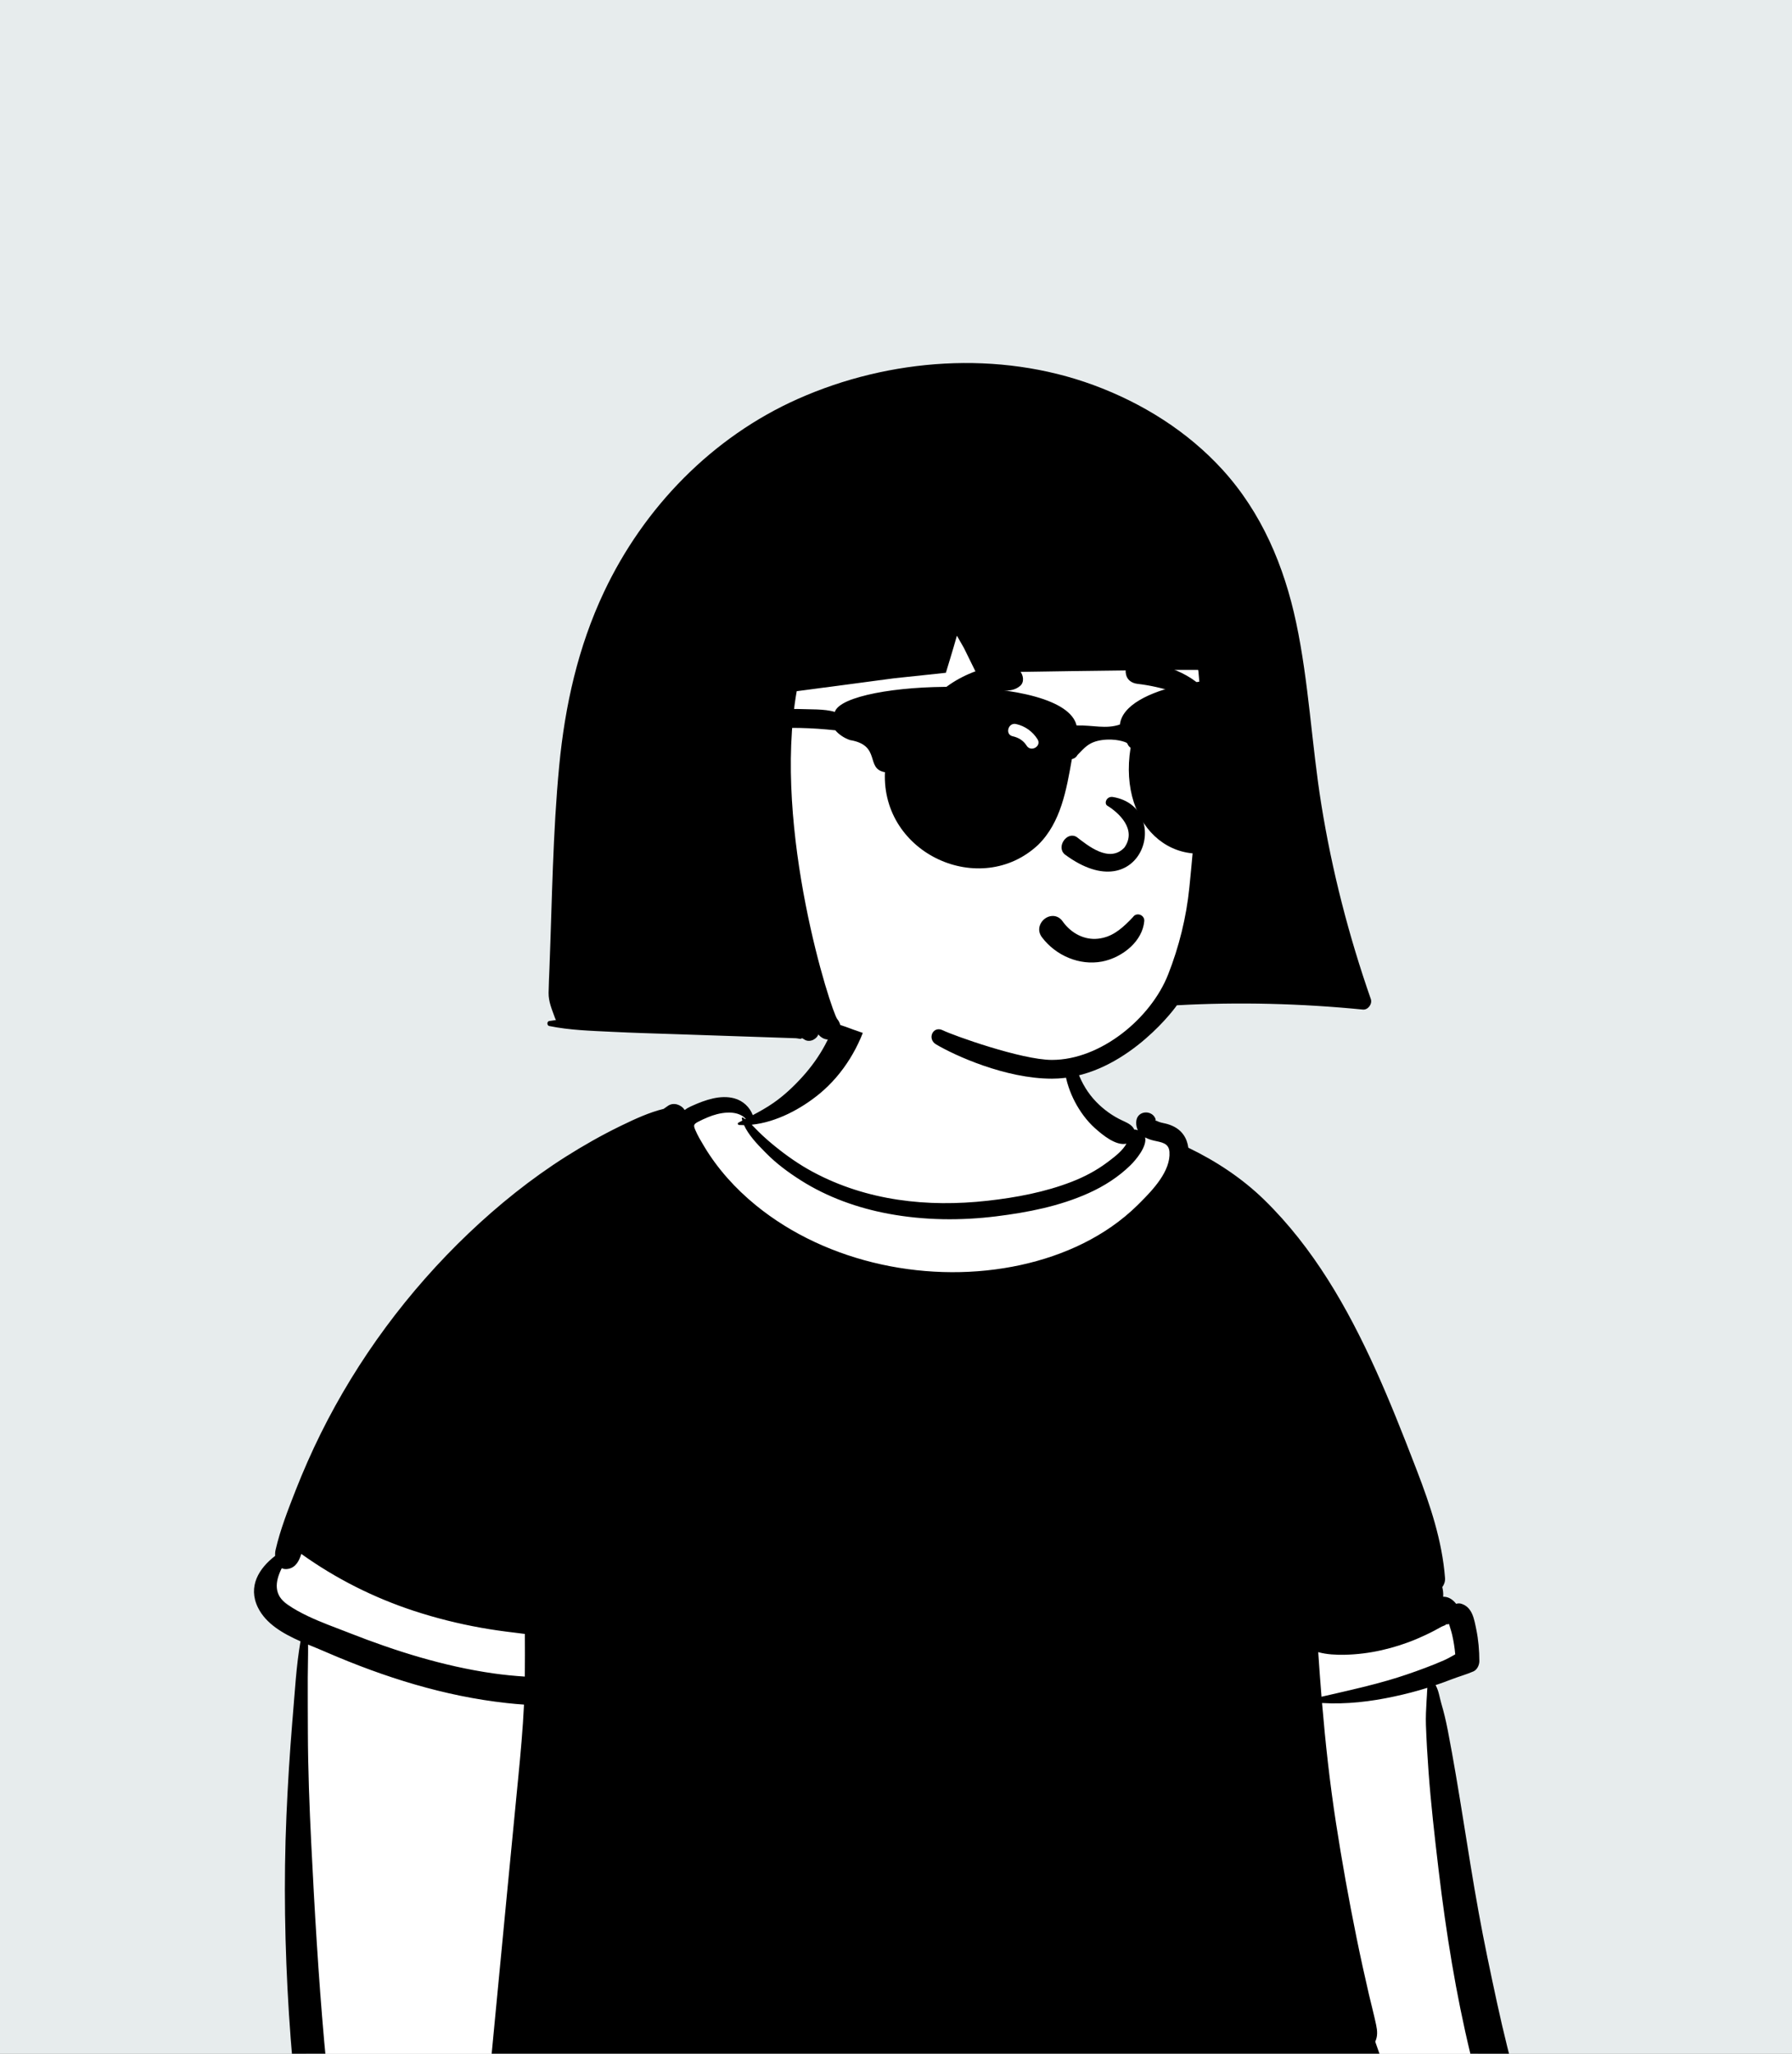 <svg width="240" height="275" viewBox="0 0 240 275" fill="none" xmlns="http://www.w3.org/2000/svg">
<rect x="0" y="0" width="240" height="275" fill="#808080" stroke="none"/>
<g clip-path="url(#clip0_81_21056)">
<rect width="240" height="275" fill="#E7ECED"/>
<path fill-rule="evenodd" clip-rule="evenodd" d="M55.206 285.479C57.735 285.636 60.264 285.759 62.793 285.854C95.862 287.086 128.906 283.315 161.955 282.49C173.464 282.187 184.914 282.338 196.394 283.262C197.519 283.353 198.805 282.142 198.667 280.989C196.546 262.674 193.893 244.409 192.518 226.019C192.517 225.046 192.642 224.075 192.976 223.159C193.039 223.087 193.366 222.281 193.656 222.231C193.561 222.302 193.991 222.178 193.718 222.199C195.377 221.927 197.005 220.135 195.801 218.42C183.393 199.395 166.454 182.03 161.005 159.433C159.717 153.324 155.067 152.946 150.113 150.426C148.567 149.506 144.787 146.959 144.172 145.188C142.703 138.804 145.29 132.551 137.731 129.968C132.74 128.584 123.919 127.412 118.87 128.872C112.71 130.923 113.171 137.867 109.598 142.644C107.751 145.407 104.601 149.19 101.692 149.614C100.282 149.819 99.244 146.966 97.836 147.162C75.895 152.493 46.002 188.859 36.572 208.99C34.447 215.326 41.3 213.415 40.879 219.783C40.36 231.864 39.225 247.329 39.898 259.425C40.529 266.445 40.062 273.801 42.244 280.557C41.656 281.27 42.5 281.99 43.188 282.3C44.056 283.776 52.589 285.275 55.206 285.479Z" fill="white"/>
<path fill-rule="evenodd" clip-rule="evenodd" d="M112.328 135.035C112.898 132.468 116.982 133.569 116.283 136.126C115.199 140.08 112.951 143.817 109.778 146.44C107.327 148.465 103.987 150.271 100.674 150.605C100.985 150.908 101.283 151.231 101.596 151.54C102.301 152.241 103.051 152.892 103.824 153.518C105.413 154.803 107.065 155.959 108.87 156.927C116.076 160.795 124.216 161.687 132.265 160.786C136.085 160.359 139.962 159.634 143.553 158.237C145.218 157.591 146.836 156.741 148.265 155.667L148.639 155.387C149.39 154.819 150.392 154.019 150.861 153.144C149.433 153.465 147.627 151.943 146.636 151.058C145.552 150.086 144.639 148.832 143.965 147.547C142.645 145.026 141.946 141.773 143.053 139.07C143.127 138.89 143.363 138.92 143.384 139.115C143.712 142.266 144.561 145.22 146.822 147.554C147.825 148.587 149.027 149.454 150.339 150.056L150.524 150.141C151.083 150.399 151.671 150.703 151.907 151.256C151.998 151.246 152.089 151.254 152.175 151.278C152.253 151.299 152.325 151.322 152.395 151.347C152.239 151.041 152.156 150.68 152.171 150.252C152.226 148.598 154.497 148.547 154.812 150.02C154.755 149.826 154.679 150.014 154.822 150.073C154.82 150.056 154.816 150.037 154.812 150.02L154.816 150.036V150.036L154.825 150.073L154.822 150.073C154.828 150.1 154.833 150.127 154.836 150.155L154.839 150.192L154.837 150.161C154.835 150.139 154.832 150.118 154.829 150.1L154.824 150.073C154.846 150.083 154.875 150.09 154.909 150.09L154.923 150.095C154.976 150.118 155.163 150.205 155.218 150.227C155.596 150.367 156.018 150.411 156.405 150.531C157.244 150.789 157.983 151.216 158.494 151.943C158.862 152.465 159.067 153.064 159.151 153.685C162.863 155.471 166.377 157.791 169.32 160.664C175.888 167.072 180.468 175.092 184.227 183.394C186.14 187.621 187.844 191.937 189.512 196.265L189.775 196.948C191.562 201.6 193.142 206.303 193.531 211.303C193.567 211.751 193.419 212.172 193.163 212.521C193.254 212.897 193.301 213.273 193.288 213.641C193.286 213.698 193.282 213.755 193.277 213.812C193.877 213.801 194.465 214.053 195.022 214.759C195.248 214.687 195.494 214.678 195.734 214.757C197.203 215.226 197.439 216.839 197.716 218.189C198.001 219.584 198.126 221.013 198.128 222.435C198.128 222.944 197.836 223.587 197.342 223.805C196.413 224.214 195.411 224.483 194.45 224.855C193.727 225.134 193.003 225.398 192.272 225.646C192.677 226.353 192.808 227.338 193.028 228.085C193.372 229.249 193.649 230.418 193.882 231.61C195.458 239.715 196.55 247.907 198.025 256.029C198.762 260.098 199.62 264.139 200.494 268.18C200.925 270.166 201.384 272.149 201.876 274.123C202.138 275.175 202.41 276.228 202.691 277.274C202.773 277.58 202.856 277.885 202.939 278.189L203.086 278.722V278.722C203.408 278.899 203.682 279.168 203.872 279.535C204.568 280.88 204.168 282.395 202.835 283.152C201.386 283.976 199.656 283.198 198.857 281.86C198.295 280.916 198.111 279.665 197.834 278.614C197.522 277.435 197.224 276.249 196.936 275.063C194.985 267.008 193.677 258.812 192.692 250.585L192.622 249.997C192.122 245.762 191.638 241.516 191.325 237.261C191.171 235.171 191.048 233.081 190.972 230.986C190.934 229.908 190.996 228.824 191.057 227.748C191.084 227.277 191.125 226.804 191.139 226.332L191.144 226.265C191.148 226.218 191.153 226.155 191.158 226.089L191.163 226.009C189.705 226.466 188.226 226.846 186.732 227.167C183.555 227.854 180.303 228.237 177.06 228.042C177.513 233.415 178.102 238.774 178.926 244.098C179.72 249.226 180.637 254.342 181.672 259.428C182.19 261.983 182.75 264.532 183.339 267.072C183.656 268.429 184.017 269.777 184.303 271.141C184.472 271.952 184.525 272.631 184.184 273.39C184.559 274.41 184.892 275.435 185.219 276.401L185.317 276.689C185.896 278.38 186.994 280.108 185.847 281.77C185.254 282.627 184.286 283.118 183.312 283.148C183.295 283.158 183.276 283.171 183.257 283.181C182.733 283.462 182.129 283.517 181.554 283.397C180.682 283.568 179.807 283.733 178.93 283.883C176.765 284.257 174.589 284.566 172.408 284.826C168.257 285.32 164.078 285.591 159.901 285.741C144.61 286.292 129.301 285.324 114.004 285.603C106.21 285.745 98.416 286.096 90.635 286.561C86.752 286.793 82.867 287.043 78.981 287.235L77.779 287.294C74.304 287.46 70.827 287.588 67.356 287.334C67.288 287.33 67.235 287.303 67.199 287.265C66.001 287.129 64.797 286.026 64.917 284.752C65.435 279.324 65.953 273.897 66.472 268.467C67.396 258.794 68.327 249.12 69.269 239.449L69.406 238.052C69.722 234.794 70.025 231.527 70.178 228.255C69.405 228.201 68.634 228.131 67.862 228.046C59.506 227.131 51.494 224.602 43.802 221.281L43.491 221.146C42.798 220.843 42.039 220.541 41.262 220.218C41.275 221.695 41.226 223.175 41.219 224.637C41.209 227.066 41.228 229.494 41.234 231.92C41.249 236.921 41.439 241.924 41.688 246.916C42.126 255.733 42.639 264.538 43.417 273.334C43.613 275.547 43.88 277.756 44.067 279.969C44.18 281.273 43.911 282.359 42.718 283.044C42.13 283.382 41.676 283.241 41.093 282.968C39.669 282.3 39.629 280.721 39.493 279.348C39.39 278.312 39.295 277.276 39.202 276.239C39.004 274.026 38.832 271.813 38.693 269.596C38.142 260.787 37.981 251.986 38.361 243.166C38.538 239.041 38.792 234.907 39.131 230.789L39.21 229.839C39.489 226.548 39.669 223.095 40.246 219.783C37.919 218.751 35.615 217.439 34.546 215.257C33.16 212.425 34.683 210.003 36.853 208.336C36.831 208.055 36.853 207.776 36.912 207.522C37.535 204.823 38.579 202.156 39.586 199.582C40.603 196.995 41.724 194.448 42.958 191.956C47.91 181.974 54.675 172.852 62.739 165.167C66.745 161.351 71.129 157.823 75.808 154.864C78.128 153.4 80.507 152.047 82.97 150.842L83.334 150.665C85.049 149.832 86.973 148.947 88.88 148.484C89.078 148.336 89.279 148.196 89.481 148.063C90.231 147.564 91.25 147.925 91.694 148.638C91.909 148.471 92.158 148.323 92.444 148.19L92.725 148.061C94.436 147.29 96.491 146.569 98.348 147.076C99.502 147.391 100.41 148.241 100.818 149.323C101.754 148.828 102.673 148.319 103.571 147.695C105.014 146.698 106.322 145.459 107.496 144.159C109.852 141.545 111.563 138.483 112.328 135.035ZM194.065 217.462C193.904 217.509 193.735 217.525 193.56 217.504C193.877 217.541 193.242 217.729 193.068 217.819L193.055 217.826C192.738 218.007 192.419 218.183 192.096 218.352C191.342 218.749 190.571 219.106 189.787 219.442C188.242 220.1 186.647 220.605 185.01 220.975C183.409 221.336 181.729 221.547 180.087 221.581C178.989 221.602 177.685 221.552 176.549 221.228C176.68 223.221 176.825 225.212 176.988 227.201L179.233 226.686C181.478 226.171 183.72 225.643 185.935 225.001C187.598 224.519 189.237 223.955 190.858 223.346C191.707 223.027 192.55 222.689 193.383 222.325C193.797 222.144 194.185 221.929 194.569 221.711L194.897 221.524C194.821 220.634 194.682 219.762 194.479 218.882C194.374 218.417 194.194 217.94 194.065 217.462ZM40.351 208.076C40.066 209.002 39.629 209.866 38.632 210.075C38.279 210.149 37.983 210.109 37.738 209.989L37.679 210.107C36.859 211.791 36.618 213.568 38.505 214.864C39.356 215.45 40.284 215.957 41.243 216.411C42.958 217.228 44.785 217.884 46.507 218.552L46.85 218.686C49.93 219.895 53.059 220.996 56.236 221.917C59.461 222.849 62.741 223.597 66.063 224.073C67.463 224.272 68.874 224.411 70.288 224.502C70.311 222.6 70.3 220.696 70.294 218.793C69.791 218.73 69.293 218.662 68.811 218.605C67.345 218.434 65.883 218.225 64.429 217.965C61.393 217.422 58.389 216.672 55.459 215.712C50.029 213.93 44.978 211.383 40.351 208.076ZM99.88 149.811C98.647 148.505 96.287 148.976 94.797 149.61C94.347 149.802 93.893 149.997 93.462 150.231L93.379 150.278C92.876 150.567 92.879 150.739 93.124 151.315C93.443 152.074 93.887 152.808 94.309 153.511C96.118 156.532 98.499 159.161 101.218 161.382C110.847 169.244 124.681 172.017 136.723 169.384C142.503 168.121 148.078 165.573 152.332 161.393L152.72 161.008C154.435 159.29 156.79 156.805 156.625 154.26C156.546 153.036 155.547 152.966 154.527 152.73C154.109 152.632 153.709 152.495 153.363 152.301C153.642 153.503 152.157 155.291 151.389 156.041C149.782 157.616 147.846 158.846 145.799 159.765C141.903 161.518 137.666 162.346 133.446 162.87C128.659 163.466 123.768 163.413 119.017 162.532C114.882 161.765 110.807 160.313 107.249 158.051C105.618 157.016 104.011 155.834 102.65 154.458L102.361 154.166C101.379 153.171 100.236 151.967 99.648 150.661C99.424 150.663 99.202 150.656 98.98 150.641C98.824 150.633 98.74 150.411 98.896 150.328C99.071 150.235 99.246 150.143 99.422 150.052C99.392 149.954 99.367 149.859 99.346 149.762C99.329 149.68 99.415 149.604 99.492 149.65C99.597 149.713 99.699 149.781 99.798 149.853C99.825 149.84 99.853 149.826 99.88 149.811Z" fill="black"/>
<path fill-rule="evenodd" clip-rule="evenodd" d="M160.887 72.215C148.183 63.803 122.732 64.717 108.747 69.871C95.102 74.2 90.325 86.263 88.059 99.295C85.305 113.942 85.675 135.057 105.478 134.801C108.262 136.148 111.347 136.732 114.227 137.848C118.17 139.212 122.036 140.795 126.036 141.989C133.916 144.528 142.685 144.307 150.16 140.592C154.289 138.596 155.999 135.488 158.699 132.177C166.556 122.542 170.51 108.754 170.156 96.504C169.535 87.877 168.108 77.891 160.887 72.215Z" fill="white"/>
<path fill-rule="evenodd" clip-rule="evenodd" d="M176.962 107.724C175.659 99.63 175.298 91.397 173.591 83.366C171.985 75.808 168.983 68.667 163.737 62.905C159.043 57.751 152.973 53.965 146.458 51.566C133.765 46.894 119.166 47.95 106.887 53.405C95.394 58.509 86.227 67.952 80.884 79.285C77.413 86.648 75.668 94.477 74.893 102.557C74.033 111.533 73.94 120.602 73.589 129.61C73.547 130.721 73.486 131.833 73.471 132.945C73.454 134.162 73.946 135.229 74.348 136.362C74.375 136.443 74.415 136.519 74.464 136.591C74.162 136.629 73.86 136.673 73.558 136.722C73.219 136.774 73.234 137.324 73.558 137.389C76.293 137.947 79.106 138.026 81.888 138.163C84.772 138.307 87.66 138.385 90.548 138.482C93.364 138.577 96.18 138.672 98.996 138.767C100.475 138.818 101.954 138.869 103.433 138.917C104.136 138.941 104.84 138.966 105.546 138.989C105.896 139.002 106.249 139.012 106.6 139.025C106.885 139.034 107.35 139.215 107.379 139.006C107.432 139.038 107.489 139.065 107.551 139.084C107.618 139.12 107.684 139.163 107.747 139.209C108.091 139.446 108.613 139.416 108.962 139.209C108.993 139.19 109.027 139.169 109.061 139.148C109.321 138.994 109.503 138.77 109.604 138.516C111.049 140.262 113.608 138.3 112.129 136.453C111.334 135.46 103.433 111.106 106.703 92.554L119.819 90.816C122.217 90.573 126.679 90.089 126.679 90.089C126.679 90.089 127.771 86.524 128.084 85.376C128.107 85.292 128.13 85.205 128.155 85.12C128.468 85.672 128.783 86.222 129.1 86.771L130.718 90.062C130.718 90.062 154.604 89.662 160.46 89.7C160.56 89.7 161.031 96.823 160.817 99.959C160.386 106.258 159.928 112.552 159.29 118.833C158.883 122.855 157.901 126.799 156.439 130.506C154.129 136.362 147.423 141.928 140.884 141.928C136.814 141.928 127.617 138.63 126.277 137.965C124.938 137.299 124.14 139.116 125.36 139.843C127.833 141.316 134.649 144.44 140.884 144.44C149.94 144.44 156.776 135.844 157.615 134.612C165.86 134.16 174.294 134.369 182.529 135.187C183.22 135.255 183.816 134.422 183.594 133.786C180.636 125.317 178.386 116.582 176.962 107.724Z" fill="black"/>
<path fill-rule="evenodd" clip-rule="evenodd" d="M143.152 128.274C141.731 127.695 140.464 126.728 139.538 125.493C139.216 125.063 139.132 124.61 139.2 124.195C139.276 123.729 139.551 123.306 139.927 123.023C140.305 122.739 140.777 122.598 141.233 122.67C141.629 122.732 142.024 122.949 142.336 123.399L142.401 123.49C142.952 124.235 143.67 124.847 144.488 125.241C145.276 125.621 146.157 125.798 147.07 125.695C148.807 125.499 150.005 124.559 151.277 123.282C151.435 123.121 151.593 122.955 151.752 122.786C151.852 122.633 151.991 122.534 152.145 122.483C152.317 122.425 152.51 122.429 152.688 122.491C152.859 122.55 153.012 122.664 153.115 122.815C153.213 122.958 153.268 123.135 153.25 123.339C153.134 124.662 152.442 125.842 151.46 126.769C150.37 127.799 148.924 128.511 147.563 128.761C146.063 129.036 144.535 128.839 143.152 128.274V128.274ZM148.27 107.866C149.866 108.836 152.297 111.099 150.58 113.504C148.56 115.624 145.652 113.193 144.218 112.093C142.889 111.241 141.396 113.433 142.629 114.428C152.986 122.099 157.189 108.12 149.077 106.726C148.184 106.572 147.852 107.566 148.27 107.866ZM129.71 98.943C129.886 96.754 133.219 96.257 133.55 98.423C133.847 100.363 133.497 102.146 132.624 103.892C131.789 105.561 129.691 104.783 129.532 103.263C129.32 101.226 129.6 100.305 129.71 98.943ZM155.076 97.974C155.541 97.365 156.211 96.95 157.015 97.185C159.526 97.919 158.786 101.485 157.904 103.221C157.425 104.163 155.876 104.402 155.176 103.572C154.035 102.219 153.489 99.516 154.939 98.183C154.979 98.114 155.022 98.044 155.076 97.974ZM132.589 89.365L132.985 89.296C134.212 89.084 135.738 88.88 136.606 89.867C137.066 90.39 137.225 91.362 136.606 91.863C135.517 92.745 134.314 92.403 133.01 92.478C131.935 92.54 130.902 92.718 129.866 93.014C127.595 93.663 125.744 94.849 123.804 96.151C123.549 96.321 123.289 95.996 123.411 95.758C124.531 93.563 126.701 91.76 128.875 90.662C130.035 90.075 131.305 89.589 132.589 89.365ZM152.787 88.382L153.091 88.445C156.394 89.135 160.686 90.515 162.251 93.762C162.311 94.221 162.248 94.319 162.196 94.383L162.179 94.405C162.137 94.46 162.103 94.535 161.904 94.598C161.849 94.585 161.794 94.571 161.737 94.556C161.02 94.368 160.453 94.109 159.903 93.84L159.308 93.547C158.617 93.208 157.92 92.881 157.181 92.64C155.605 92.126 153.983 91.763 152.336 91.57C151.979 91.528 151.636 91.407 151.365 91.201C151.107 91.005 150.911 90.733 150.821 90.373C150.705 89.906 150.738 89.552 150.989 89.131C151.177 88.815 151.446 88.595 151.756 88.469C152.071 88.341 152.43 88.311 152.787 88.382Z" fill="black"/>
<path fill-rule="evenodd" clip-rule="evenodd" d="M172.804 91.775C172.63 91.746 172.456 91.719 172.282 91.693C172.146 91.616 171.986 91.557 171.801 91.521C171.377 91.413 170.957 91.341 170.537 91.302C164.509 89.945 150.564 91.871 149.988 97.017C148.069 97.659 146.408 97.084 144.183 97.141C142.489 90.06 113.211 91.06 111.803 95.329C111.798 95.328 111.792 95.326 111.787 95.325C110.434 94.906 108.439 95.007 106.891 94.94C103.584 94.871 100.274 95.166 97.039 95.864C90.981 96.827 82.713 97.954 86.926 105.522C86.927 105.523 86.927 105.525 86.929 105.526L86.929 105.526C87.655 106.27 88.888 105.671 88.933 104.663C87.517 101.077 90.716 100.647 93.178 99.616C99.303 97.415 105.54 97.11 111.875 97.791C112.351 98.352 113.074 98.842 113.839 99.098C118.074 99.801 115.842 102.944 118.52 103.401C118.028 114.358 131.325 120.339 139.03 113.136C142.106 110.128 142.84 105.671 143.553 101.653C143.93 101.568 144.17 101.362 144.31 101.089C145.217 100.183 145.786 99.347 147.58 99.098C149.373 98.849 150.754 99.348 150.941 99.501C150.988 99.596 151.038 99.691 151.097 99.786C151.179 99.928 151.291 100.041 151.417 100.13C149.646 111.041 158.113 117.941 166.661 112.282C170.375 108.787 171.16 103.436 171.315 98.66C171.818 98.356 172.137 97.767 171.963 97.026C171.723 96.005 172.286 95.122 173.183 94.678C174.349 94.101 174.142 91.997 172.804 91.775M136.075 96.951C135.014 96.718 134.561 98.354 135.625 98.588C136.379 98.754 137.018 99.134 137.449 99.778L137.495 99.848C138.074 100.77 139.538 99.919 138.955 98.992C138.299 97.947 137.28 97.216 136.075 96.951ZM167.15 95.936C166.776 95.673 166.21 95.868 165.993 96.241C165.754 96.651 165.91 97.108 166.261 97.376L166.296 97.402C166.618 97.629 166.931 98.035 166.97 98.451L166.973 98.503C167.015 99.592 168.707 99.597 168.665 98.503C168.624 97.432 168.004 96.538 167.15 95.936Z" fill="black"/>
</g>
<defs>
<clipPath id="clip0_81_21056">
<rect width="240" height="275" fill="white"/>
</clipPath>
</defs>
</svg>
